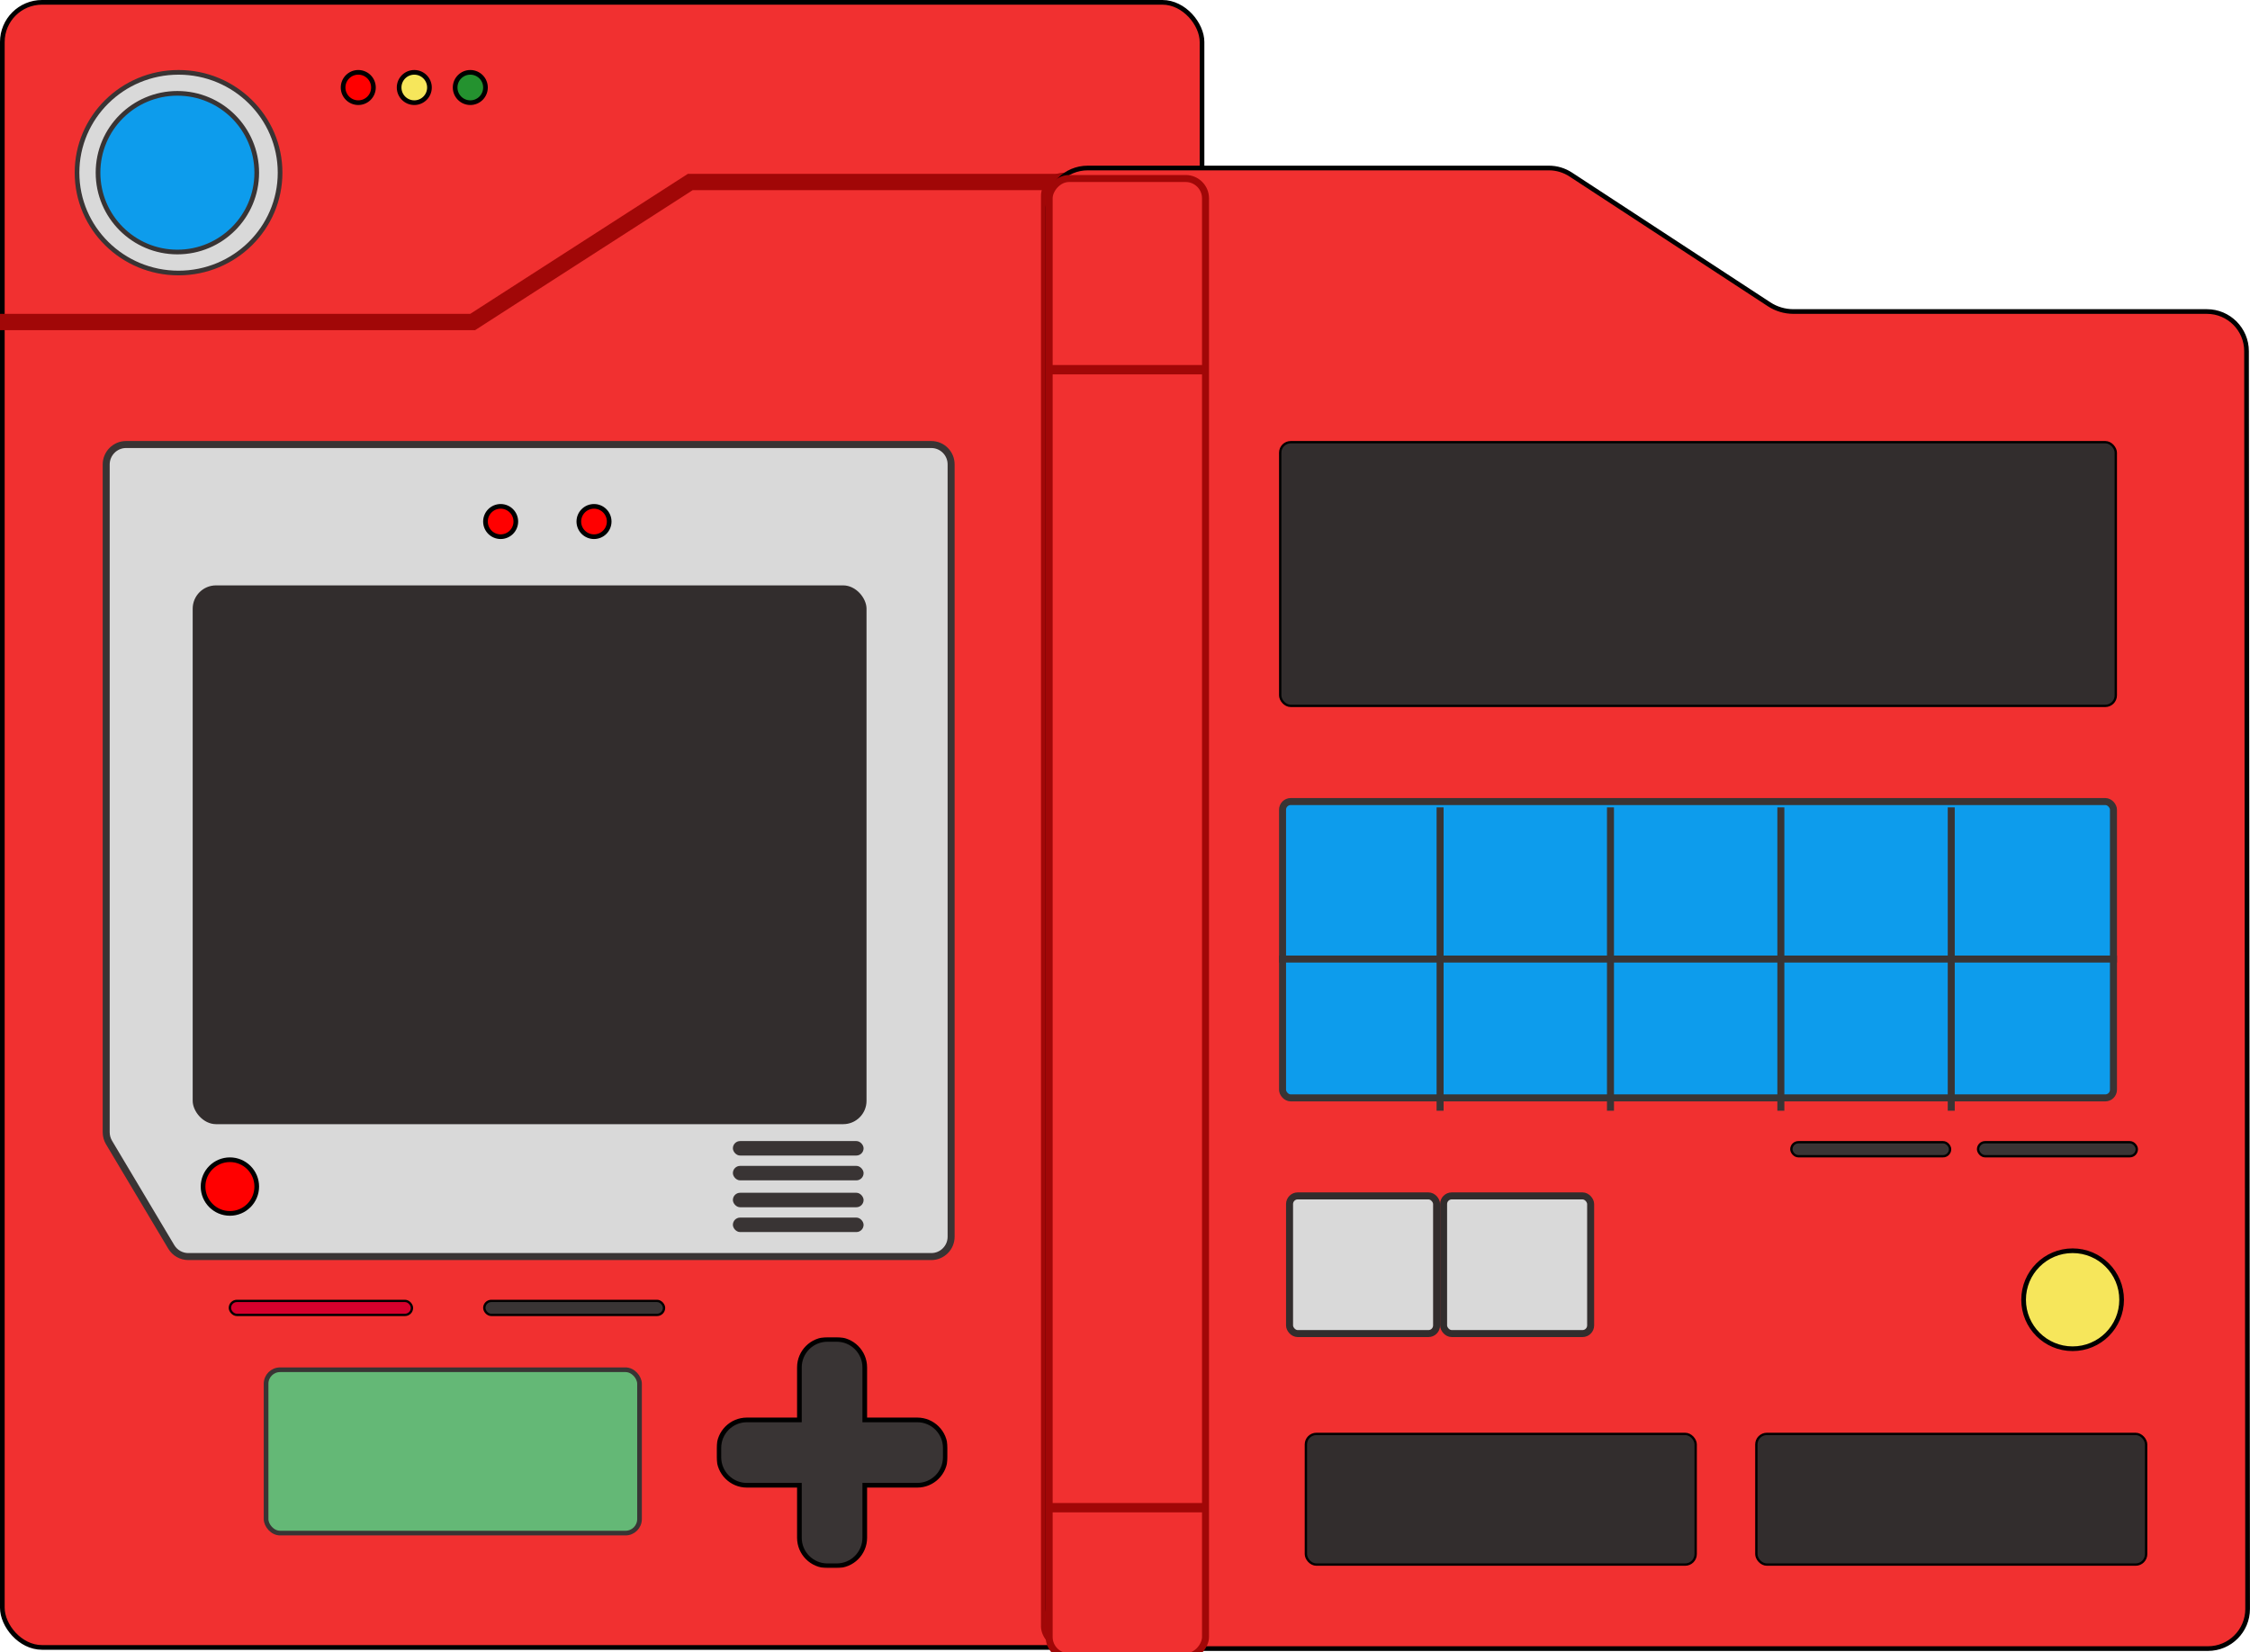 <svg width="964" height="708" viewBox="0 0 964 708" fill="none" xmlns="http://www.w3.org/2000/svg">
<rect x="1" y="1" width="514" height="705" rx="17" fill="#F13030" stroke="black" stroke-width="2"/>
<path d="M45.5 199.051C45.5 194.347 49.316 190.5 54 190.5H399C403.694 190.5 407.5 194.306 407.5 199V530C407.5 534.694 403.694 538.5 399 538.5H226.5H80.681C77.686 538.5 74.913 536.924 73.38 534.353L46.699 489.598C45.919 488.289 45.5 486.731 45.5 485.19V484.423V483.657V482.894V482.134V481.375V480.619V479.866V479.114V478.365V477.618V476.874V476.132V475.392V474.654V473.919V473.185V472.454V471.726V470.999V470.275V469.553V468.833V468.115V467.399V466.686V465.974V465.265V464.558V463.853V463.15V462.449V461.751V461.054V460.36V459.667V458.977V458.289V457.602V456.918V456.236V455.556V454.877V454.201V453.527V452.855V452.184V451.516V450.85V450.185V449.523V448.862V448.203V447.546V446.892V446.239V445.587V444.938V444.291V443.645V443.001V442.359V441.719V441.081V440.444V439.81V439.177V438.546V437.916V437.289V436.663V436.039V435.416V434.796V434.177V433.559V432.944V432.33V431.717V431.107V430.498V429.891V429.285V428.681V428.079V427.478V426.879V426.281V425.685V425.091V424.498V423.906V423.317V422.729V422.142V421.557V420.973V420.391V419.81V419.231V418.653V418.077V417.502V416.929V416.357V415.786V415.217V414.65V414.083V413.518V412.955V412.393V411.832V411.273V410.715V410.158V409.602V409.048V408.496V407.944V407.394V406.845V406.297V405.751V405.206V404.662V404.119V403.578V403.038V402.499V401.961V401.425V400.889V400.355V399.822V399.29V398.759V398.23V397.701V397.174V396.647V396.122V395.598V395.075V394.553V394.032V393.513V392.994V392.476V391.959V391.444V390.929V390.415V389.903V389.391V388.88V388.371V387.862V387.354V386.847V386.341V385.836V385.332V384.828V384.326V383.825V383.324V382.824V382.325V381.827V381.33V380.834V380.338V379.843V379.349V378.856V378.364V377.872V377.381V376.891V376.402V375.913V375.425V374.938V374.451V373.965V373.48V372.996V372.512V372.029V371.547V371.065V370.584V370.103V369.623V369.144V368.665V368.187V367.71V367.233V366.756V366.28V365.805V365.33V364.856V364.382V363.909V363.437V362.964V362.493V362.021V361.55V361.08V360.61V360.141V359.672V359.203V358.735V358.267V357.8V357.332V356.866V356.399V355.933V355.468V355.003V354.538V354.073V353.609V353.145V352.681V352.217V351.754V351.291V350.828V350.366V349.904V349.442V348.98V348.519V348.057V347.596V347.135V346.674V346.214V345.753V345.293V344.832V344.372V343.912V343.452V342.993V342.533V342.073V341.614V341.154V340.695V340.236V339.776V339.317V338.858V338.398V337.939V337.48V337.02V336.561V336.102V335.642V335.183V334.723V334.263V333.804V333.344V332.884V332.424V331.964V331.503V331.043V330.582V330.122V329.661V329.2V328.738V328.277V327.815V327.353V326.891V326.429V325.967V325.504V325.041V324.577V324.114V323.65V323.186V322.721V322.256V321.791V321.326V320.86V320.394V319.927V319.461V318.993V318.526V318.058V317.589V317.121V316.651V316.182V315.712V315.241V314.77V314.298V313.827V313.354V312.881V312.408V311.934V311.459V310.984V310.509V310.033V309.556V309.079V308.601V308.123V307.644V307.164V306.684V306.203V305.722V305.24V304.757V304.274V303.789V303.305V302.819V302.333V301.846V301.359V300.871V300.382V299.892V299.402V298.91V298.418V297.926V297.432V296.938V296.443V295.947V295.45V294.952V294.454V293.954V293.454V292.953V292.451V291.949V291.445V290.94V290.435V289.929V289.421V288.913V288.404V287.893V287.382V286.87V286.357V285.843V285.328V284.812V284.295V283.776V283.257V282.737V282.216V281.693V281.17V280.645V280.119V279.593V279.065V278.536V278.006V277.474V276.942V276.408V275.874V275.338V274.801V274.262V273.723V273.182V272.64V272.097V271.553V271.007V270.46V269.912V269.362V268.812V268.26V267.706V267.152V266.596V266.038V265.48V264.92V264.358V263.796V263.231V262.666V262.099V261.531V260.961V260.39V259.817V259.243V258.668V258.091V257.513V256.933V256.351V255.769V255.184V254.598V254.011V253.422V252.832V252.24V251.646V251.051V250.454V249.856V249.256V248.655V248.051V247.447V246.84V246.232V245.623V245.011V244.398V243.784V243.167V242.549V241.93V241.308V240.685V240.06V239.433V238.805V238.175V237.543V236.909V236.274V235.636V234.997V234.356V233.714V233.069V232.423V231.774V231.124V230.472V229.818V229.163V228.505V227.845V227.184V226.521V225.855V225.188V224.519V223.848V223.174V222.499V221.822V221.143V220.462V219.779V219.094V218.407V217.717V217.026V216.333V215.637V214.94V214.24V213.539V212.835V212.129V211.421V210.711V209.998V209.284V208.567V207.849V207.128V206.405V205.679V204.952V204.222V203.49V202.756V202.019V201.281V200.54V199.796V199.051Z" fill="#D9D9D9" stroke="#393434" stroke-width="3"/>
<circle cx="98.5" cy="508.5" r="11.5" fill="#FF0000" stroke="black" stroke-width="2"/>
<circle cx="214.5" cy="223.5" r="6.5" fill="#FF0000" stroke="black" stroke-width="2"/>
<circle cx="254.5" cy="223.5" r="6.5" fill="#FF0000" stroke="black" stroke-width="2"/>
<rect x="82.556" y="250.865" width="288.701" height="230.894" rx="10" fill="#322D2D"/>
<rect x="314" y="489" width="56" height="6.205" rx="3.102" fill="#393434"/>
<rect x="314" y="499.636" width="56" height="6.205" rx="3.102" fill="#393434"/>
<rect x="314" y="511.159" width="56" height="6.205" rx="3.102" fill="#393434"/>
<rect x="314" y="521.795" width="56" height="6.205" rx="3.102" fill="#393434"/>
<path d="M120 74C120 97.738 100.535 117 76.5 117C52.465 117 33 97.738 33 74C33 50.262 52.465 31 76.5 31C100.535 31 120 50.262 120 74Z" fill="#D9D9D9" stroke="#393434" stroke-width="2"/>
<circle cx="76" cy="74" r="34" fill="#0D9CEC" stroke="#393434" stroke-width="2"/>
<circle cx="153.5" cy="37.5" r="6.5" fill="#FF0000" stroke="black" stroke-width="2"/>
<circle cx="201.5" cy="37.5" r="6.5" fill="#24922F" stroke="black" stroke-width="2"/>
<circle cx="177.5" cy="37.5" r="6.5" fill="#F6E65B" stroke="black" stroke-width="2"/>
<rect x="114" y="587" width="160" height="70" rx="6" fill="#64B876" stroke="#393434" stroke-width="2"/>
<g filter="url(#filter0_i_901_4)">
<path d="M0 134H202.5L295.736 74H514.5" stroke="#A10707" stroke-width="7"/>
</g>
<rect x="207.5" y="557.5" width="77" height="6" rx="3" fill="#393434" stroke="black"/>
<rect x="98.5" y="557.5" width="78" height="6" rx="3" fill="#D5002C" stroke="black"/>
<mask id="path-20-outside-1_901_4" maskUnits="userSpaceOnUse" x="307" y="573" width="99" height="99" fill="black">
<rect fill="white" x="307" y="573" width="99" height="99"/>
<path fill-rule="evenodd" clip-rule="evenodd" d="M354.5 574C347.873 574 342.5 579.373 342.5 586V608.5H320C313.373 608.5 308 613.873 308 620.5V624.5C308 631.127 313.373 636.5 320 636.5H342.5V659C342.5 665.627 347.873 671 354.5 671H358.5C365.127 671 370.5 665.627 370.5 659V636.5H393C399.627 636.5 405 631.127 405 624.5V620.5C405 613.873 399.627 608.5 393 608.5H370.5V586C370.5 579.373 365.127 574 358.5 574H354.5Z"/>
</mask>
<path fill-rule="evenodd" clip-rule="evenodd" d="M354.5 574C347.873 574 342.5 579.373 342.5 586V608.5H320C313.373 608.5 308 613.873 308 620.5V624.5C308 631.127 313.373 636.5 320 636.5H342.5V659C342.5 665.627 347.873 671 354.5 671H358.5C365.127 671 370.5 665.627 370.5 659V636.5H393C399.627 636.5 405 631.127 405 624.5V620.5C405 613.873 399.627 608.5 393 608.5H370.5V586C370.5 579.373 365.127 574 358.5 574H354.5Z" fill="#393434"/>
<path d="M342.5 608.5V609.5H343.5V608.5H342.5ZM342.5 636.5H343.5V635.5H342.5V636.5ZM370.5 636.5V635.5H369.5V636.5H370.5ZM370.5 608.5H369.5V609.5H370.5V608.5ZM343.5 586C343.5 579.925 348.425 575 354.5 575V573C347.32 573 341.5 578.82 341.5 586H343.5ZM343.5 608.5V586H341.5V608.5H343.5ZM320 609.5H342.5V607.5H320V609.5ZM309 620.5C309 614.425 313.925 609.5 320 609.5V607.5C312.82 607.5 307 613.32 307 620.5H309ZM309 624.5V620.5H307V624.5H309ZM320 635.5C313.925 635.5 309 630.575 309 624.5H307C307 631.68 312.82 637.5 320 637.5V635.5ZM342.5 635.5H320V637.5H342.5V635.5ZM343.5 659V636.5H341.5V659H343.5ZM354.5 670C348.425 670 343.5 665.075 343.5 659H341.5C341.5 666.18 347.32 672 354.5 672V670ZM358.5 670H354.5V672H358.5V670ZM369.5 659C369.5 665.075 364.575 670 358.5 670V672C365.68 672 371.5 666.18 371.5 659H369.5ZM369.5 636.5V659H371.5V636.5H369.5ZM393 635.5H370.5V637.5H393V635.5ZM404 624.5C404 630.575 399.075 635.5 393 635.5V637.5C400.18 637.5 406 631.68 406 624.5H404ZM404 620.5V624.5H406V620.5H404ZM393 609.5C399.075 609.5 404 614.425 404 620.5H406C406 613.32 400.18 607.5 393 607.5V609.5ZM370.5 609.5H393V607.5H370.5V609.5ZM369.5 586V608.5H371.5V586H369.5ZM358.5 575C364.575 575 369.5 579.925 369.5 586H371.5C371.5 578.82 365.68 573 358.5 573V575ZM354.5 575H358.5V573H354.5V575Z" fill="black" mask="url(#path-20-outside-1_901_4)"/>
<rect x="447.5" y="75.5" width="67" height="630" rx="8.5" fill="#F13030" stroke="#A10707" stroke-width="3"/>
<g filter="url(#filter1_i_901_4)">
<path d="M448 153H514.5" stroke="#A10707" stroke-width="4"/>
</g>
<g filter="url(#filter2_i_901_4)">
<path d="M448 638H514.5" stroke="#A10707" stroke-width="4"/>
</g>
<path d="M449 89V689.5C449 698.889 456.611 706.5 466 706.5H945.984C955.379 706.5 962.993 698.88 962.984 689.485L962.516 150.485C962.507 141.102 954.899 133.5 945.516 133.5H768.365C764.67 133.5 761.055 132.423 757.963 130.399L672.942 74.774C670.175 72.964 666.941 72 663.635 72H466C456.611 72 449 79.611 449 89Z" fill="#F13030" stroke="black" stroke-width="2"/>
<rect x="847.5" y="489.5" width="68" height="6" rx="3" fill="#393434" stroke="black"/>
<g filter="url(#filter3_i_901_4)">
<rect x="-1.5" y="1.5" width="67" height="633.5" rx="8.5" transform="matrix(-1 0 0 1 515 71)" fill="#F13030" stroke="#A10707" stroke-width="3"/>
<g filter="url(#filter4_i_901_4)">
<path d="M516 150.437H449.5" stroke="#A10707" stroke-width="4"/>
</g>
<g filter="url(#filter5_i_901_4)">
<path d="M516 638.118H449.5" stroke="#A10707" stroke-width="4"/>
</g>
</g>
<rect x="549.5" y="343.5" width="356" height="127" rx="3.5" fill="#0D9CEC" stroke="#393434" stroke-width="3"/>
<g filter="url(#filter6_i_901_4)">
<path d="M617 342L617 472" stroke="#393434" stroke-width="3"/>
</g>
<g filter="url(#filter7_i_901_4)">
<path d="M548 407H907" stroke="#393434" stroke-width="3"/>
</g>
<g filter="url(#filter8_i_901_4)">
<path d="M763 342L763 472" stroke="#393434" stroke-width="3"/>
</g>
<g filter="url(#filter9_i_901_4)">
<path d="M836 342L836 472" stroke="#393434" stroke-width="3"/>
</g>
<g filter="url(#filter10_i_901_4)">
<path d="M690 342L690 472" stroke="#393434" stroke-width="3"/>
</g>
<rect x="548.5" y="189.5" width="358" height="113" rx="4.5" fill="#322D2D" stroke="black"/>
<rect x="559.5" y="614.5" width="167" height="56" rx="4.5" fill="#322D2D" stroke="black"/>
<rect x="752.5" y="614.5" width="167" height="56" rx="4.5" fill="#322D2D" stroke="black"/>
<rect x="767.5" y="489.5" width="68" height="6" rx="3" fill="#393434" stroke="black"/>
<circle cx="888" cy="557" r="21" fill="#F6E65B" stroke="black" stroke-width="2"/>
<rect x="618.5" y="512.5" width="63" height="59" rx="3.5" fill="#D9D9D9" stroke="#322D2D" stroke-width="3"/>
<rect x="552.5" y="512.5" width="63" height="59" rx="3.5" fill="#D9D9D9" stroke="#322D2D" stroke-width="3"/>
<defs>
<filter id="filter0_i_901_4" x="0" y="70.5" width="514.5" height="71" filterUnits="userSpaceOnUse" color-interpolation-filters="sRGB">
<feFlood flood-opacity="0" result="BackgroundImageFix"/>
<feBlend mode="normal" in="SourceGraphic" in2="BackgroundImageFix" result="shape"/>
<feColorMatrix in="SourceAlpha" type="matrix" values="0 0 0 0 0 0 0 0 0 0 0 0 0 0 0 0 0 0 127 0" result="hardAlpha"/>
<feOffset dy="4"/>
<feGaussianBlur stdDeviation="2"/>
<feComposite in2="hardAlpha" operator="arithmetic" k2="-1" k3="1"/>
<feColorMatrix type="matrix" values="0 0 0 0 0 0 0 0 0 0 0 0 0 0 0 0 0 0 0.25 0"/>
<feBlend mode="normal" in2="shape" result="effect1_innerShadow_901_4"/>
</filter>
<filter id="filter1_i_901_4" x="448" y="151" width="66.5" height="8" filterUnits="userSpaceOnUse" color-interpolation-filters="sRGB">
<feFlood flood-opacity="0" result="BackgroundImageFix"/>
<feBlend mode="normal" in="SourceGraphic" in2="BackgroundImageFix" result="shape"/>
<feColorMatrix in="SourceAlpha" type="matrix" values="0 0 0 0 0 0 0 0 0 0 0 0 0 0 0 0 0 0 127 0" result="hardAlpha"/>
<feOffset dy="4"/>
<feGaussianBlur stdDeviation="2"/>
<feComposite in2="hardAlpha" operator="arithmetic" k2="-1" k3="1"/>
<feColorMatrix type="matrix" values="0 0 0 0 0 0 0 0 0 0 0 0 0 0 0 0 0 0 0.25 0"/>
<feBlend mode="normal" in2="shape" result="effect1_innerShadow_901_4"/>
</filter>
<filter id="filter2_i_901_4" x="448" y="636" width="66.5" height="8" filterUnits="userSpaceOnUse" color-interpolation-filters="sRGB">
<feFlood flood-opacity="0" result="BackgroundImageFix"/>
<feBlend mode="normal" in="SourceGraphic" in2="BackgroundImageFix" result="shape"/>
<feColorMatrix in="SourceAlpha" type="matrix" values="0 0 0 0 0 0 0 0 0 0 0 0 0 0 0 0 0 0 127 0" result="hardAlpha"/>
<feOffset dy="4"/>
<feGaussianBlur stdDeviation="2"/>
<feComposite in2="hardAlpha" operator="arithmetic" k2="-1" k3="1"/>
<feColorMatrix type="matrix" values="0 0 0 0 0 0 0 0 0 0 0 0 0 0 0 0 0 0 0.25 0"/>
<feBlend mode="normal" in2="shape" result="effect1_innerShadow_901_4"/>
</filter>
<filter id="filter3_i_901_4" x="448" y="71" width="70" height="640.5" filterUnits="userSpaceOnUse" color-interpolation-filters="sRGB">
<feFlood flood-opacity="0" result="BackgroundImageFix"/>
<feBlend mode="normal" in="SourceGraphic" in2="BackgroundImageFix" result="shape"/>
<feColorMatrix in="SourceAlpha" type="matrix" values="0 0 0 0 0 0 0 0 0 0 0 0 0 0 0 0 0 0 127 0" result="hardAlpha"/>
<feOffset dy="4"/>
<feGaussianBlur stdDeviation="2"/>
<feComposite in2="hardAlpha" operator="arithmetic" k2="-1" k3="1"/>
<feColorMatrix type="matrix" values="0 0 0 0 0 0 0 0 0 0 0 0 0 0 0 0 0 0 0.25 0"/>
<feBlend mode="normal" in2="shape" result="effect1_innerShadow_901_4"/>
</filter>
<filter id="filter4_i_901_4" x="449.5" y="148.437" width="66.5" height="8" filterUnits="userSpaceOnUse" color-interpolation-filters="sRGB">
<feFlood flood-opacity="0" result="BackgroundImageFix"/>
<feBlend mode="normal" in="SourceGraphic" in2="BackgroundImageFix" result="shape"/>
<feColorMatrix in="SourceAlpha" type="matrix" values="0 0 0 0 0 0 0 0 0 0 0 0 0 0 0 0 0 0 127 0" result="hardAlpha"/>
<feOffset dy="4"/>
<feGaussianBlur stdDeviation="2"/>
<feComposite in2="hardAlpha" operator="arithmetic" k2="-1" k3="1"/>
<feColorMatrix type="matrix" values="0 0 0 0 0 0 0 0 0 0 0 0 0 0 0 0 0 0 0.25 0"/>
<feBlend mode="normal" in2="shape" result="effect1_innerShadow_901_4"/>
</filter>
<filter id="filter5_i_901_4" x="449.5" y="636.118" width="66.5" height="8" filterUnits="userSpaceOnUse" color-interpolation-filters="sRGB">
<feFlood flood-opacity="0" result="BackgroundImageFix"/>
<feBlend mode="normal" in="SourceGraphic" in2="BackgroundImageFix" result="shape"/>
<feColorMatrix in="SourceAlpha" type="matrix" values="0 0 0 0 0 0 0 0 0 0 0 0 0 0 0 0 0 0 127 0" result="hardAlpha"/>
<feOffset dy="4"/>
<feGaussianBlur stdDeviation="2"/>
<feComposite in2="hardAlpha" operator="arithmetic" k2="-1" k3="1"/>
<feColorMatrix type="matrix" values="0 0 0 0 0 0 0 0 0 0 0 0 0 0 0 0 0 0 0.25 0"/>
<feBlend mode="normal" in2="shape" result="effect1_innerShadow_901_4"/>
</filter>
<filter id="filter6_i_901_4" x="615.5" y="342" width="3" height="134" filterUnits="userSpaceOnUse" color-interpolation-filters="sRGB">
<feFlood flood-opacity="0" result="BackgroundImageFix"/>
<feBlend mode="normal" in="SourceGraphic" in2="BackgroundImageFix" result="shape"/>
<feColorMatrix in="SourceAlpha" type="matrix" values="0 0 0 0 0 0 0 0 0 0 0 0 0 0 0 0 0 0 127 0" result="hardAlpha"/>
<feOffset dy="4"/>
<feGaussianBlur stdDeviation="2"/>
<feComposite in2="hardAlpha" operator="arithmetic" k2="-1" k3="1"/>
<feColorMatrix type="matrix" values="0 0 0 0 0 0 0 0 0 0 0 0 0 0 0 0 0 0 0.25 0"/>
<feBlend mode="normal" in2="shape" result="effect1_innerShadow_901_4"/>
</filter>
<filter id="filter7_i_901_4" x="548" y="405.5" width="359" height="7" filterUnits="userSpaceOnUse" color-interpolation-filters="sRGB">
<feFlood flood-opacity="0" result="BackgroundImageFix"/>
<feBlend mode="normal" in="SourceGraphic" in2="BackgroundImageFix" result="shape"/>
<feColorMatrix in="SourceAlpha" type="matrix" values="0 0 0 0 0 0 0 0 0 0 0 0 0 0 0 0 0 0 127 0" result="hardAlpha"/>
<feOffset dy="4"/>
<feGaussianBlur stdDeviation="2"/>
<feComposite in2="hardAlpha" operator="arithmetic" k2="-1" k3="1"/>
<feColorMatrix type="matrix" values="0 0 0 0 0 0 0 0 0 0 0 0 0 0 0 0 0 0 0.25 0"/>
<feBlend mode="normal" in2="shape" result="effect1_innerShadow_901_4"/>
</filter>
<filter id="filter8_i_901_4" x="761.5" y="342" width="3" height="134" filterUnits="userSpaceOnUse" color-interpolation-filters="sRGB">
<feFlood flood-opacity="0" result="BackgroundImageFix"/>
<feBlend mode="normal" in="SourceGraphic" in2="BackgroundImageFix" result="shape"/>
<feColorMatrix in="SourceAlpha" type="matrix" values="0 0 0 0 0 0 0 0 0 0 0 0 0 0 0 0 0 0 127 0" result="hardAlpha"/>
<feOffset dy="4"/>
<feGaussianBlur stdDeviation="2"/>
<feComposite in2="hardAlpha" operator="arithmetic" k2="-1" k3="1"/>
<feColorMatrix type="matrix" values="0 0 0 0 0 0 0 0 0 0 0 0 0 0 0 0 0 0 0.25 0"/>
<feBlend mode="normal" in2="shape" result="effect1_innerShadow_901_4"/>
</filter>
<filter id="filter9_i_901_4" x="834.5" y="342" width="3" height="134" filterUnits="userSpaceOnUse" color-interpolation-filters="sRGB">
<feFlood flood-opacity="0" result="BackgroundImageFix"/>
<feBlend mode="normal" in="SourceGraphic" in2="BackgroundImageFix" result="shape"/>
<feColorMatrix in="SourceAlpha" type="matrix" values="0 0 0 0 0 0 0 0 0 0 0 0 0 0 0 0 0 0 127 0" result="hardAlpha"/>
<feOffset dy="4"/>
<feGaussianBlur stdDeviation="2"/>
<feComposite in2="hardAlpha" operator="arithmetic" k2="-1" k3="1"/>
<feColorMatrix type="matrix" values="0 0 0 0 0 0 0 0 0 0 0 0 0 0 0 0 0 0 0.25 0"/>
<feBlend mode="normal" in2="shape" result="effect1_innerShadow_901_4"/>
</filter>
<filter id="filter10_i_901_4" x="688.5" y="342" width="3" height="134" filterUnits="userSpaceOnUse" color-interpolation-filters="sRGB">
<feFlood flood-opacity="0" result="BackgroundImageFix"/>
<feBlend mode="normal" in="SourceGraphic" in2="BackgroundImageFix" result="shape"/>
<feColorMatrix in="SourceAlpha" type="matrix" values="0 0 0 0 0 0 0 0 0 0 0 0 0 0 0 0 0 0 127 0" result="hardAlpha"/>
<feOffset dy="4"/>
<feGaussianBlur stdDeviation="2"/>
<feComposite in2="hardAlpha" operator="arithmetic" k2="-1" k3="1"/>
<feColorMatrix type="matrix" values="0 0 0 0 0 0 0 0 0 0 0 0 0 0 0 0 0 0 0.25 0"/>
<feBlend mode="normal" in2="shape" result="effect1_innerShadow_901_4"/>
</filter>
</defs>
</svg>
